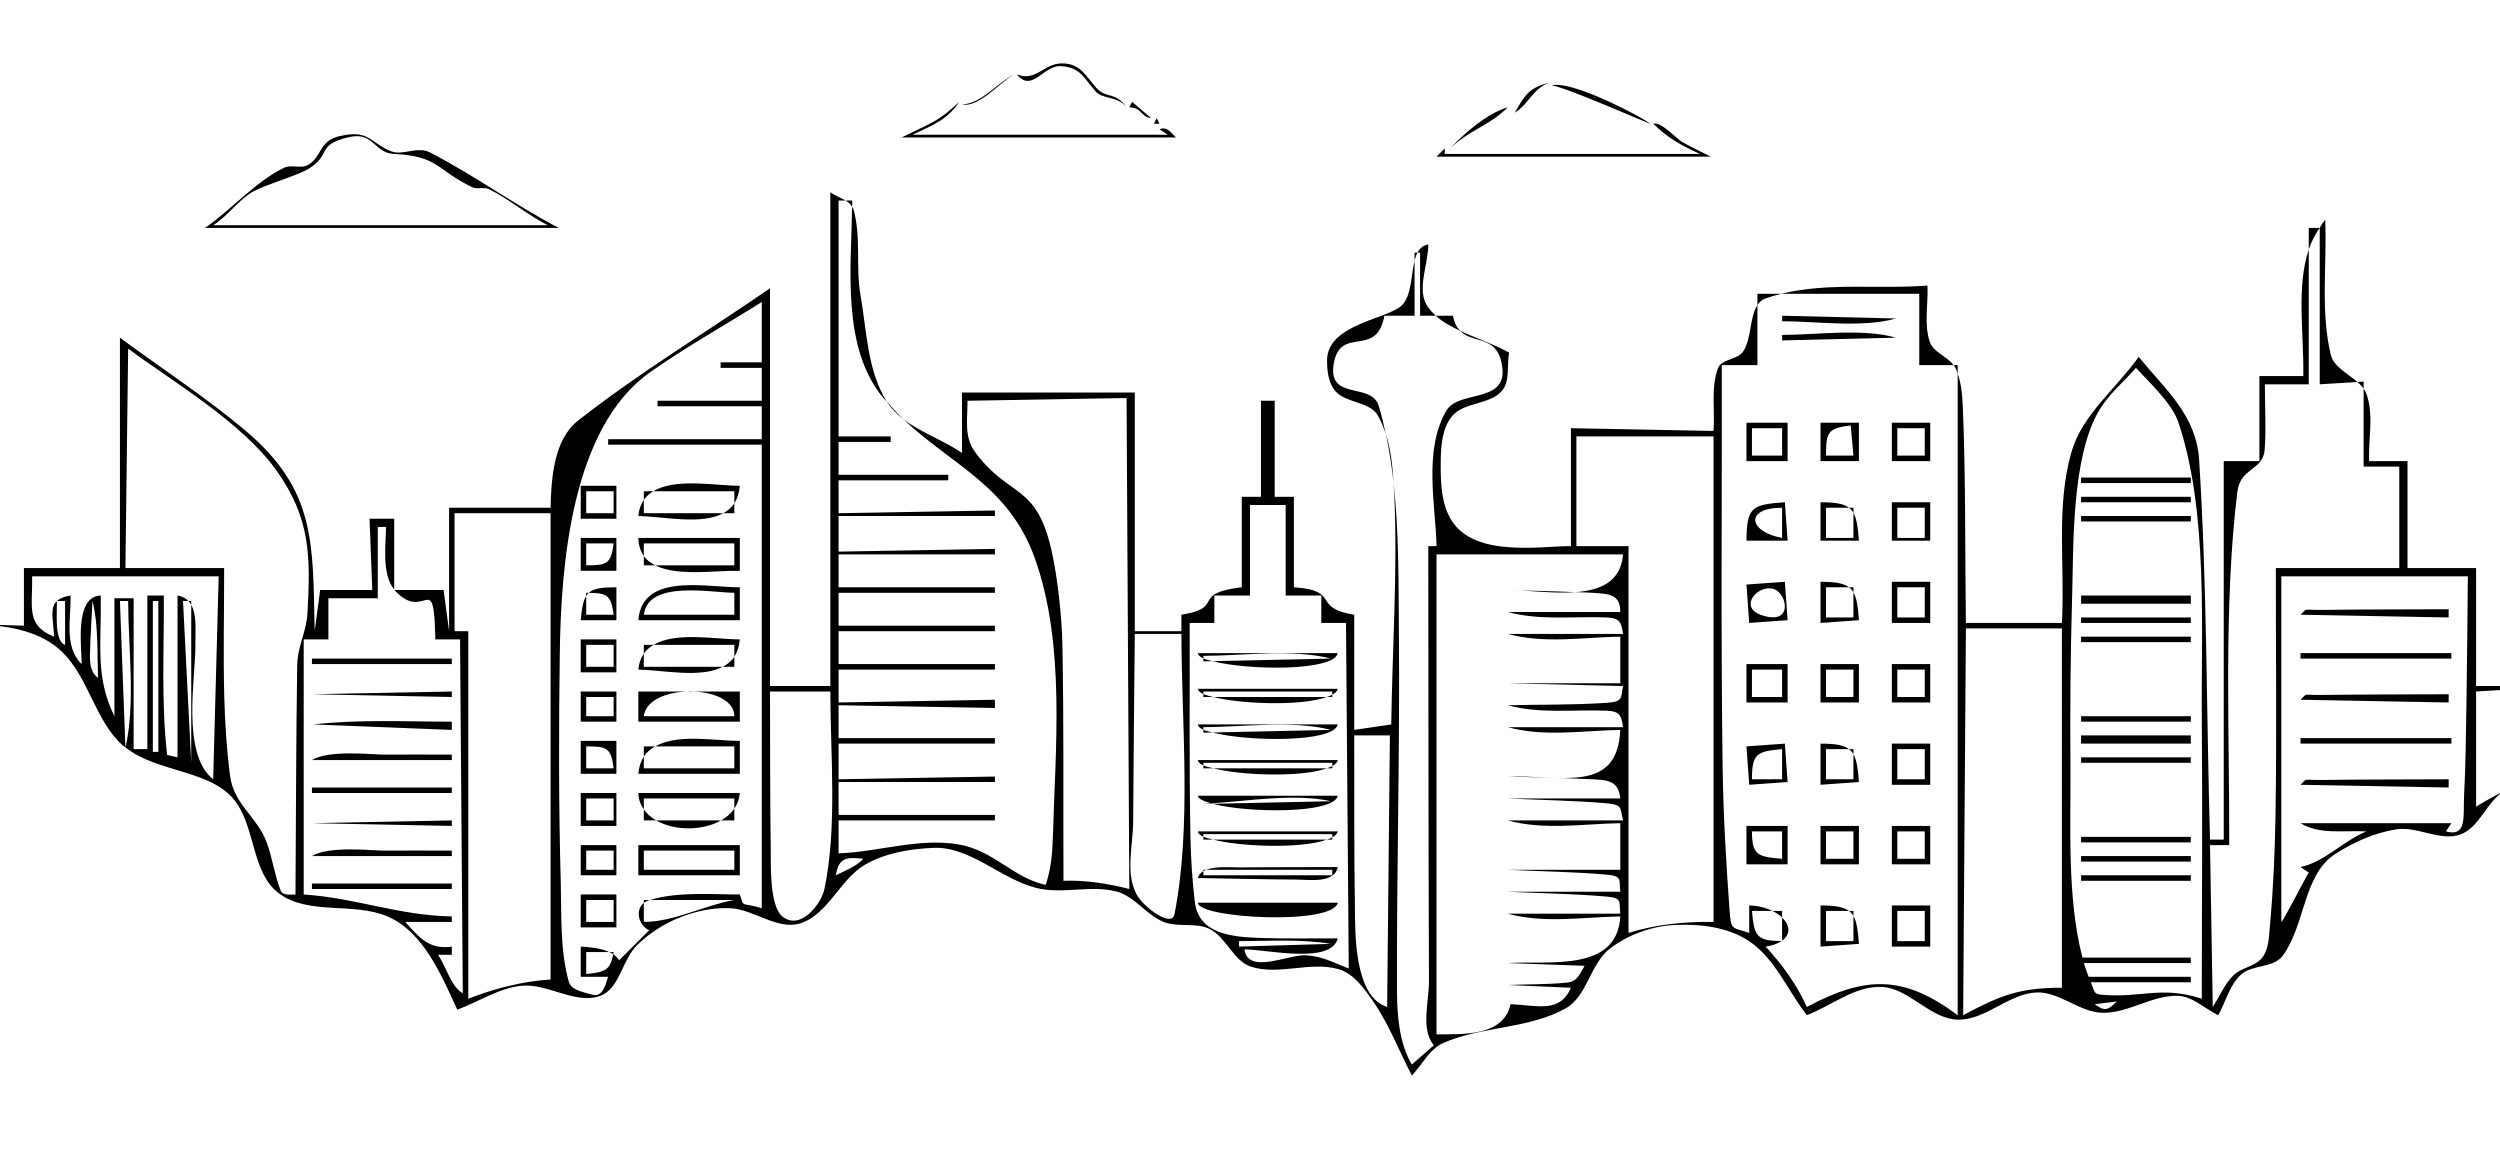 <?xml version="1.0" encoding="UTF-8" standalone="no"?>
<!DOCTYPE svg PUBLIC "-//W3C//DTD SVG 1.1//EN" "http://www.w3.org/Graphics/SVG/1.1/DTD/svg11.dtd">
<!-- Created with Vectornator (http://vectornator.io/) -->
<svg height="100%" stroke-miterlimit="10" style="fill-rule:nonzero;clip-rule:evenodd;stroke-linecap:round;stroke-linejoin:round;" version="1.1" viewBox="0 0 960 450" width="100%" xml:space="preserve" xmlns="http://www.w3.org/2000/svg" xmlns:xlink="http://www.w3.org/1999/xlink">
<defs/>
<clipPath id="ArtboardFrame">
<rect height="450" width="960" x="0" y="0"/>
</clipPath>
<g clip-path="url(#ArtboardFrame)" id="Layer-1">
<path d="M407.851 24.341C414.885 24.341 416.896 29.153 420.951 33.689C424.846 38.047 428.124 34.952 432.603 41.194C429.018 36.714 423.543 38.248 420.753 35.138C416.176 30.035 414.979 25.815 407.324 25.395C400.683 25.03 396.25 35.778 390.472 28.555C397.864 31.512 400.645 24.341 407.851 24.341ZM389.418 28.555C383.648 31.852 375.925 41.376 369.406 40.141C377.102 39.707 382.55 32.053 389.418 28.555ZM594.807 31.714C588.087 34.594 587.211 39.873 581.641 43.3C585.831 36.003 587.177 33.894 594.807 31.714ZM599.415 32.702C609.216 33.911 628.643 43.983 633.778 47.514C633.278 47.68 602.553 33.904 595.86 32.768C596.797 32.533 598.015 32.529 599.415 32.702ZM434.709 39.087C438.396 42.247 438.396 42.247 442.082 45.407C437.409 44.557 438.842 41.417 433.656 41.194C434.183 40.141 434.183 40.141 434.709 39.087ZM368.353 39.087C363.694 46.075 358.298 47.995 350.447 51.727C399.424 51.727 399.424 51.727 448.402 51.727C446.822 50.673 446.822 50.673 445.242 49.62C448.176 48.505 449.569 50.786 451.562 52.78C398.898 52.78 398.898 52.78 346.234 52.78C358.259 46.822 360.282 46.737 368.353 39.087ZM579.008 41.194C571.875 48.327 564.289 49.827 556.889 56.993C562.422 50.966 571.217 43.49 579.008 41.194ZM444.189 45.407C444.365 45.758 445.066 47.163 445.242 47.514C444.891 47.514 443.486 47.514 443.135 47.514C443.311 47.163 444.013 45.758 444.189 45.407ZM636.083 47.481C639.221 48.105 643.88 53.351 646.187 54.656C649.693 56.64 653.363 58.321 656.95 60.153C604.286 60.153 604.286 60.153 551.623 60.153C553.203 58.573 553.203 58.573 554.783 56.993C554.783 58.046 554.783 58.046 554.783 59.1C603.76 59.1 603.76 59.1 652.737 59.1C645.098 55.531 640.795 53.237 634.831 47.514C635.206 47.389 635.634 47.392 636.083 47.481ZM137.126 51.595C142.562 52.086 144.151 55.789 150.457 58.178C154.624 59.757 160.331 56.045 165.202 58.573C182.453 67.526 196.842 78.179 214.575 87.538C146.638 87.538 146.638 87.538 78.702 87.538C88.564 80.79 98.662 69.229 109.247 64.366C111.934 63.132 115.441 64.801 118.068 63.444C123.53 60.624 122.376 54.198 130.082 52.352C133.062 51.638 135.314 51.431 137.126 51.595ZM136.83 52.286C135.848 52.298 134.746 52.46 133.473 52.78C121.311 55.836 127.373 59.301 118.595 64.761C114.309 67.427 102.412 70.721 97.398 73.451C91.736 76.532 87.628 82.837 81.862 86.485C146.112 86.485 146.112 86.485 210.362 86.485C202.498 82.521 195.724 76.599 187.848 72.66C185.871 71.672 183.25 72.841 181.265 71.871C167.189 64.992 168.501 59.976 151.247 59.1C144.37 58.75 143.708 52.2 136.83 52.286ZM318.849 73.845C320.552 75.068 322.838 75.902 324.707 77.005C324.032 77.005 323.358 77.005 322.009 77.005C322.009 122.296 322.009 122.296 322.009 167.587C332.015 167.587 332.015 167.587 342.021 167.587C342.021 168.64 342.021 168.64 342.021 169.693C332.015 169.693 332.015 169.693 322.009 169.693C322.009 176.013 322.009 176.013 322.009 182.333C343.074 182.333 343.074 182.333 364.14 182.333C364.14 183.386 364.14 183.386 364.14 184.439C343.074 184.439 343.074 184.439 322.009 184.439C322.009 190.759 322.009 190.759 322.009 197.079C352.027 196.552 352.027 196.552 382.045 196.025C382.045 197.079 382.045 197.079 382.045 198.132C352.027 198.132 352.027 198.132 322.009 198.132C322.009 204.978 322.009 204.978 322.009 211.824C352.027 211.298 352.027 211.298 382.045 210.771C382.045 211.824 382.045 211.824 382.045 212.878C352.027 212.878 352.027 212.878 322.009 212.878C322.009 219.197 322.009 219.197 322.009 225.517C352.027 225.517 352.027 225.517 382.045 225.517C382.045 226.57 382.045 226.57 382.045 227.624C352.027 227.624 352.027 227.624 322.009 227.624C322.009 233.943 322.009 233.943 322.009 240.263C352.027 240.263 352.027 240.263 382.045 240.263C382.045 241.316 382.045 241.316 382.045 242.369C352.027 242.369 352.027 242.369 322.009 242.369C322.009 248.689 322.009 248.689 322.009 255.009C352.027 255.009 352.027 255.009 382.045 255.009C382.045 256.062 382.045 256.062 382.045 257.115C352.027 257.115 352.027 257.115 322.009 257.115C322.009 263.435 322.009 263.435 322.009 269.755C352.027 269.228 352.027 269.228 382.045 268.701C382.045 270.281 382.045 270.281 382.045 271.861C352.027 271.335 352.027 271.335 322.009 270.808C322.009 277.128 322.009 277.128 322.009 283.447C352.027 283.447 352.027 283.447 382.045 283.447C382.045 284.5 382.045 284.5 382.045 285.554C352.027 285.554 352.027 285.554 322.009 285.554C322.009 292.4 322.009 292.4 322.009 299.246C352.027 298.72 352.027 298.72 382.045 298.193C382.045 299.246 382.045 299.246 382.045 300.3C352.027 300.3 352.027 300.3 322.009 300.3C322.009 306.619 322.009 306.619 322.009 312.939C352.027 312.939 352.027 312.939 382.045 312.939C382.045 313.992 382.045 313.992 382.045 315.045C352.027 315.045 352.027 315.045 322.009 315.045C322.009 321.365 322.009 321.365 322.009 327.685C337.494 327.147 352.655 321.644 368.09 324.262C381.736 326.576 388.804 337.014 401.531 339.797C403.529 334.006 404.133 327.752 404.296 321.628C405.2 287.81 409.305 247.596 397.318 214.227C387.363 186.517 365.571 178.705 346.86 160.939C353.533 166.082 362.356 169.13 369.406 173.907C369.406 162.321 369.406 162.321 369.406 150.735C402.584 150.735 402.584 150.735 435.762 150.735C435.762 196.552 435.762 196.552 435.762 242.369C444.715 242.369 444.715 242.369 453.668 242.369C453.668 239.21 453.668 239.21 453.668 236.05C470.806 233.372 456.83 227.871 476.84 225.517C476.84 208.138 476.84 208.138 476.84 190.759C480.527 190.759 480.527 190.759 484.213 190.759C484.213 172.327 484.213 172.327 484.213 153.894C486.846 153.894 486.846 153.894 489.479 153.894C489.479 172.327 489.479 172.327 489.479 190.759C493.166 190.759 493.166 190.759 496.852 190.759C496.852 208.138 496.852 208.138 496.852 225.517C515.083 226.689 503.447 233.46 520.024 236.05C520.024 258.169 520.024 258.169 520.024 280.287C527.134 279.234 527.134 279.234 534.244 278.181C534.639 248.92 536.695 219.633 535.429 190.397C535.358 188.757 535.233 187.093 535.133 185.427C537.209 204.164 537 223.323 537.173 242.139C537.597 288.29 536.271 334.459 536.449 380.612C536.486 390.198 537.315 400.505 542.143 408.787C546.356 405.1 546.356 405.1 550.569 401.414C545.427 394.932 548.763 384.935 548.726 376.662C548.477 321.014 548.55 265.366 548.463 209.718C550.043 209.718 550.043 209.718 551.623 209.718C551.371 194.637 546.422 172.886 555.441 157.646C560.134 149.715 578.529 154.949 576.901 141.255C575.351 128.214 565.746 132.338 560.707 127.036C566.868 129.932 573.658 132.137 579.502 135.397C578.547 140.333 579.995 146.463 576.638 150.208C571.919 155.471 562.257 154.334 557.679 159.72C553.674 164.432 553.265 171.541 553.235 177.725C553.199 185.296 553.4 193.686 557.515 200.04C566.691 214.211 591.965 209.615 603.233 209.718C603.233 187.073 603.233 187.073 603.233 164.427C630.618 164.954 630.618 164.954 658.003 165.48C658.574 157.449 656.91 148.933 659.715 141.387C661.052 137.791 667.168 138.206 669.326 135.034C672.659 130.138 671.79 121.665 674.856 117.161C674.856 125.607 674.856 128.681 674.856 140.202C668.01 140.202 668.01 140.202 661.163 140.202C661.273 191.713 660.763 243.23 661.492 294.737C661.75 312.925 662.82 331.101 664.125 349.244C664.728 357.615 665.084 355.939 671.696 358.23C671.696 352.963 671.696 352.963 671.696 347.697C675.134 347.762 678.158 348.592 680.616 349.803C678.397 349.803 676.682 349.803 672.749 349.803C673.624 359.418 674.493 361.315 684.072 361.357C682.642 362.295 680.811 363.105 678.016 363.496C684.347 370.374 690.027 378.122 693.815 386.668C716.554 374.568 731.063 374.431 751.745 389.828C751.745 266.644 751.745 263.47 751.745 143.461C753.168 147.487 753.54 151.926 753.72 156.199C754.887 183.842 754.512 211.543 754.905 239.21C773.337 239.21 773.337 239.21 791.769 239.21C792.999 217.31 789.373 194.586 795.456 173.512C799.586 159.204 812.659 149.199 821.261 137.042C831.366 149.493 843.369 159.316 844.466 176.572C847.551 225.106 847.256 273.807 848.646 322.418C851.279 322.418 851.279 322.418 853.913 322.418C853.913 249.742 853.913 249.742 853.913 177.066C860.759 177.066 860.759 177.066 867.605 177.066C867.605 160.741 867.605 160.741 867.605 144.415C876.031 144.415 876.031 144.415 884.458 144.415C884.777 128.712 881.702 110.326 886.564 95.8C886.564 115.542 886.564 121.687 886.564 147.575C878.138 147.575 878.138 147.575 869.712 147.575C869.688 155.904 870.237 164.249 869.646 172.557C869.056 180.854 860.322 179.351 859.146 188.85C853.728 232.617 856.202 283.367 856.019 324.525C852.333 324.525 852.333 324.525 848.646 324.525C849.173 355.597 849.173 355.597 849.7 386.668C852.333 382.631 854.185 377.959 857.599 374.555C860.71 371.454 866.18 371.144 868.79 367.61C871.25 364.282 871.278 359.653 871.654 355.531C872.941 341.411 873.558 327.214 873.793 313.038C874.317 281.406 873.877 249.78 873.925 218.144C897.624 218.144 897.624 218.144 921.322 218.144C921.322 198.659 921.322 198.659 921.322 179.173C914.476 179.173 914.476 179.173 907.63 179.173C907.63 164.196 907.63 161.926 907.63 149.22C908.066 149.852 908.453 150.53 908.716 151.261C911.634 159.365 909.392 168.46 909.736 177.066C917.109 177.066 917.109 177.066 924.482 177.066C924.482 197.605 924.482 197.605 924.482 218.144C937.648 218.144 937.648 218.144 950.814 218.144C950.814 240.79 950.814 240.79 950.814 263.435C968.193 263.435 968.193 263.435 985.572 263.435C968.193 264.488 968.193 264.488 950.814 265.541C950.814 287.66 950.814 287.66 950.814 309.779C954.231 307.634 957.817 305.669 961.478 303.822C954.788 307.931 952.161 317.809 944.758 320.443C937.011 323.2 928.294 317.2 920.17 318.469C911.834 319.77 903.787 323.367 896.702 327.948C884.369 335.921 885.274 355.313 876.493 367.084C872.996 371.771 864.797 370.332 860.496 374.292C856.13 378.311 854.703 384.649 851.806 389.828C846.584 387.349 841.919 382.509 836.139 382.39C826.287 382.185 817.157 389.139 807.305 388.906C798.447 388.697 790.746 380.687 781.895 381.106C771.231 381.609 762.283 391.923 751.613 391.54C740.984 391.158 732.918 379.28 722.286 378.967C712.133 378.665 703.305 386.207 693.815 389.828C686.486 380.393 681.705 368.242 671.828 361.521C663.675 355.974 652.776 354.694 642.929 355.202C634.151 355.653 625.147 358.933 618.177 364.286C610.658 370.06 609.541 382.492 601.291 387.162C587.101 395.195 569.167 393.967 554.223 400.492C548.911 402.812 546.17 408.831 542.143 413C537.228 403.565 533.438 393.451 527.397 384.693C523.919 379.651 519.856 373.839 513.968 372.153C503.248 369.082 491.174 374.579 480.527 371.264C473.674 369.131 470.985 360.051 464.596 356.781C459.258 354.05 452.383 356.258 446.822 354.017C440.191 351.344 435.725 344.207 428.817 342.365C418.874 339.711 407.955 343.495 397.976 340.982C384.233 337.521 372.505 324.937 358.347 325.578C349.457 325.982 340.146 327.5 332.41 331.898C322.632 337.456 318.095 351.076 307.395 354.543C298.641 357.38 289.595 349.194 280.404 348.75C273.853 348.434 267.147 349.885 261.05 352.305C254.975 354.717 249.255 358.388 244.593 362.969C238.858 368.606 237.96 379.787 230.374 382.455C220.844 385.807 210.378 377.571 200.323 378.538C191.573 379.379 183.843 384.661 175.604 387.721C169.381 374.223 162.571 357.911 148.943 351.975C135.874 346.286 118.522 351.594 107.108 343.056C96.984 335.483 98.077 319.222 91.078 308.693C82.212 295.354 60.627 297.046 48.19 287.002C52.113 270.015 49.211 247.738 49.211 230.783C47.631 230.783 47.631 230.783 46.051 230.783C47.101 258.876 47.113 259.04 48.157 286.969C47.869 286.736 47.514 286.59 47.236 286.344C36.556 276.865 34.136 260.389 23.932 250.401C16.268 242.899 5.181 240.618-6.185 239.802C-2.291 239.921 1.5 240.03 9.186 240.263C9.186 229.204 9.186 229.204 9.186 218.144C27.618 218.144 27.618 218.144 46.051 218.144C46.051 173.907 46.051 173.907 46.051 129.669C62.1 141.548 78.927 152.461 94.205 165.316C121.414 188.209 120.09 208.636 120.833 242.369C121.886 234.47 121.886 234.47 122.94 226.57C132.946 226.57 132.946 226.57 142.952 226.57C142.425 212.878 142.425 212.878 141.899 199.185C146.638 199.185 146.638 199.185 151.378 199.185C151.378 212.779 151.378 212.974 151.378 226.372C146.435 220.472 148.218 208.546 148.218 202.345C146.638 202.345 146.638 202.345 145.059 202.345C145.059 216.038 145.059 216.038 145.059 229.73C135.579 229.73 135.579 229.73 126.1 229.73C126.1 237.63 126.1 237.63 126.1 245.529C121.36 245.529 121.36 245.529 116.62 245.529C116.62 294.507 116.62 294.507 116.62 343.484C136.584 344.783 153.246 351.587 173.497 351.91C173.497 352.963 173.497 352.963 173.497 354.017C164.544 354.017 164.544 354.017 155.591 354.017C161.204 360.191 164.839 364.733 173.497 363.496C173.497 365.076 173.497 365.076 173.497 366.656C170.864 366.656 170.864 366.656 168.231 366.656C171.233 371.015 173.281 379.057 177.71 381.402C177.183 313.466 177.183 313.466 176.657 245.529C171.917 245.529 171.917 245.529 167.177 245.529C166.584 217.414 163.413 239.506 151.642 226.768C151.589 226.71 151.561 226.629 151.51 226.57C160.793 226.57 160.923 226.57 170.337 226.57C171.39 234.47 171.39 234.47 172.444 242.369C172.444 218.671 172.444 218.671 172.444 194.972C191.929 194.972 191.929 194.972 211.415 194.972C211.681 183.288 212.755 168.748 221.948 161.531C245.426 143.098 271.101 127.65 295.677 110.71C295.677 187.073 295.677 187.073 295.677 263.435C307.263 263.435 307.263 263.435 318.849 263.435C318.849 168.64 318.849 168.64 318.849 73.845ZM151.51 226.57C151.445 226.57 151.445 226.57 151.378 226.57C151.378 226.471 151.378 226.47 151.378 226.372C151.429 226.432 151.458 226.511 151.51 226.57ZM-6.185 239.802C-11.097 239.653-15.879 239.503-25.572 239.21C-19.379 239.218-12.749 239.331-6.185 239.802ZM48.157 286.969C48.169 286.979 48.178 286.992 48.19 287.002C48.18 287.045 48.167 287.09 48.157 287.134C48.154 287.051 48.16 287.05 48.157 286.969ZM961.478 303.822C961.525 303.792 961.563 303.751 961.61 303.723C962.319 303.299 963.111 303.062 963.848 302.702C963.059 303.075 962.258 303.428 961.478 303.822ZM963.848 302.702C970.792 299.422 978.053 296.854 985.572 296.086C978.371 298.382 970.597 299.405 963.848 302.702ZM907.63 149.22C906.986 148.288 906.153 147.474 905.26 146.686C906.159 146.63 906.444 146.595 907.63 146.521C907.63 147.871 907.63 148.076 907.63 149.22ZM905.26 146.686C899.77 147.029 898.018 147.122 890.777 147.575C890.777 117.556 890.777 117.556 890.777 87.538C890.744 87.538 890.743 87.538 890.711 87.538C891.429 86.484 892.015 85.356 892.884 84.378C893.586 101.626 891.016 119.323 894.99 136.12C896.115 140.873 901.456 143.331 905.26 146.686ZM890.711 87.538C888.958 90.113 887.553 92.846 886.564 95.8C886.564 92.65 886.564 91.669 886.564 87.538C888.638 87.538 888.702 87.538 890.711 87.538ZM751.745 143.461C751.445 142.611 751.167 141.764 750.757 140.959C750.607 140.664 750.322 140.469 750.132 140.202C750.781 140.202 750.938 140.202 751.745 140.202C751.745 141.831 751.745 141.873 751.745 143.461ZM750.132 140.202C744.845 140.202 743.565 140.202 736.999 140.202C736.999 126.509 736.999 126.509 736.999 112.817C710.519 112.817 703.849 112.817 684.039 112.817C702.008 108.341 721.545 111.131 740.159 109.657C740.46 116.878 738.73 124.469 741.048 131.314C742.403 135.318 747.707 136.783 750.132 140.202ZM684.039 112.817C681.991 113.326 679.954 113.876 677.95 114.595C676.558 115.093 675.621 116.038 674.856 117.161C674.856 115.569 674.856 114.99 674.856 112.817C679.447 112.817 680.604 112.817 684.039 112.817ZM684.072 361.357C684.162 361.298 684.251 361.253 684.335 361.192C684.335 361.287 684.335 361.291 684.335 361.39C684.224 361.39 684.182 361.357 684.072 361.357ZM684.335 361.192C684.335 356.913 684.335 355.252 684.335 352.338C687.359 355.244 687.692 358.795 684.335 361.192ZM684.335 352.338C683.347 351.389 682.086 350.527 680.616 349.803C681.665 349.803 682.475 349.803 684.335 349.803C684.335 351.071 684.335 351.503 684.335 352.338ZM560.707 127.036C557.295 125.431 553.998 123.695 551.327 121.243C552.985 121.243 554.634 121.243 557.942 121.243C558.431 124.067 559.479 125.743 560.707 127.036ZM551.327 121.243C549.817 121.243 548.314 121.243 545.303 121.243C545.303 109.13 545.303 109.13 545.303 97.017C544.809 97.017 544.564 97.017 544.315 97.017C545.192 95.367 546.468 94.196 548.463 93.858C548.463 101.933 543.629 111.614 548.463 118.083C549.331 119.244 550.282 120.284 551.327 121.243ZM544.315 97.017C543.837 97.919 543.483 98.969 543.197 100.112C543.197 98.909 543.197 98.565 543.197 97.017C543.756 97.017 544.035 97.017 544.315 97.017ZM543.197 100.112C543.197 108.323 543.197 110.677 543.197 121.243C537.403 121.243 537.403 121.243 531.61 121.243C528.593 137.924 514.555 124.616 512.125 139.873C509.878 153.978 526.69 146.656 529.439 155.869C530.508 159.456 531.382 163.082 532.17 166.732C531.376 164.258 530.381 161.852 529.109 159.588C526.063 154.169 517.129 154.909 512.915 150.34C510.118 147.307 509.593 142.548 509.591 138.424C509.583 124.161 533.724 122.554 538.655 116.898C542.081 112.966 541.845 105.5 543.197 100.112ZM535.133 185.427C534.439 179.166 533.524 172.928 532.202 166.797C534.096 172.727 534.751 179.118 535.133 185.427ZM324.707 77.005C325.35 77.005 325.991 77.005 327.275 77.005C327.275 77.765 327.219 78.694 327.21 79.474C326.667 78.44 325.799 77.65 324.707 77.005ZM327.21 79.474C327.339 79.721 327.588 79.884 327.67 80.165C330.794 90.815 328.518 102.412 330.435 113.343C332.86 127.164 333.04 142.381 340.54 154.223C340.057 153.667 339.534 153.22 339.059 152.643C323.024 133.214 326.931 102.311 327.21 79.474ZM340.54 154.223C342.588 156.58 344.673 158.858 346.826 160.905C344.452 159.07 342.313 157.005 340.672 154.454C340.623 154.379 340.587 154.299 340.54 154.223ZM292.517 115.976C278.26 124.927 263.539 133.164 249.76 142.835C219.204 164.283 215.439 217.831 214.97 250.368C214.543 279.933 214.526 309.515 215.332 339.073C215.677 351.75 215.004 364.781 218.425 376.991C219.344 380.268 224.082 380.965 227.346 381.928C231.816 383.248 232.649 377.196 233.534 375.082C228.267 375.082 228.267 375.082 223.001 375.082C223.001 369.289 223.001 369.289 223.001 363.496C226.517 363.687 230.737 364.057 233.961 365.603C230.72 365.603 229.534 365.603 225.107 365.603C225.107 369.816 225.107 369.816 225.107 374.029C232.013 373.262 234.323 372.83 235.442 366.425C236.348 367.064 237.186 367.783 237.747 368.762C243.54 362.969 243.54 362.969 249.333 357.176C245.458 355.686 243.603 349.62 247.226 346.743C247.226 349.521 247.226 350.38 247.226 354.017C258.774 354.017 270.405 347.634 281.984 345.59C265.872 345.59 263.694 345.59 249.76 345.59C259.959 342.246 275.193 343.536 284.091 343.484C285.988 348.938 284.121 346.201 292.517 348.75C292.517 259.748 292.517 259.748 292.517 170.747C263.025 170.747 263.025 170.747 233.534 170.747C233.534 169.693 233.534 169.693 233.534 168.64C263.025 168.64 263.025 168.64 292.517 168.64C292.517 162.321 292.517 162.321 292.517 156.001C272.505 156.001 272.505 156.001 252.493 156.001C252.493 154.948 252.493 154.948 252.493 153.894C272.505 153.894 272.505 153.894 292.517 153.894C292.517 147.575 292.517 147.575 292.517 141.255C284.617 141.255 284.617 141.255 276.718 141.255C276.718 140.202 276.718 140.202 276.718 139.148C284.617 139.148 284.617 139.148 292.517 139.148C292.517 127.562 292.517 127.562 292.517 115.976ZM249.76 345.59C249.53 345.666 249.23 345.675 249.004 345.755C248.291 346.01 247.723 346.348 247.226 346.743C247.226 346.302 247.226 346.167 247.226 345.59C248.493 345.59 248.665 345.59 249.76 345.59ZM235.442 366.425C234.986 366.104 234.483 365.852 233.961 365.603C234.576 365.603 234.801 365.603 235.64 365.603C235.59 365.954 235.499 366.106 235.442 366.425ZM684.335 121.243C706.191 121.769 706.191 121.769 728.046 122.296C715.407 125.983 696.992 123.349 684.335 123.349C684.335 122.296 684.335 122.296 684.335 121.243ZM706.191 127.76C713.957 127.562 721.727 127.826 728.046 129.669C706.191 130.196 706.191 130.196 684.335 130.722C684.335 129.669 684.335 129.669 684.335 128.616C690.663 128.616 698.425 127.957 706.191 127.76ZM49.211 133.882C48.684 176.013 48.684 176.013 48.157 218.144C67.116 218.144 67.116 218.144 86.075 218.144C86.096 234.877 85.664 251.613 86.14 268.339C86.423 278.228 87.066 288.12 88.346 297.93C89.782 308.932 98.762 313.588 102.401 323.472C104.628 329.52 105.432 336.041 107.799 342.036C108.579 344.012 112.215 343.484 113.46 343.484C113.679 314.255 113.673 285.025 114.119 255.799C114.24 247.843 117.655 242.9 118.068 235.391C119.275 213.426 119.21 199.095 106.219 180.753C93.035 162.139 65.87 146.251 49.211 133.882ZM820.208 141.255C815.584 146.546 810.034 151.137 806.351 157.119C795.362 174.966 796.265 209.88 795.719 228.348C795.057 250.778 794.853 273.219 795.061 295.659C795.238 314.814 793.596 344.82 799.669 367.709C807.117 367.709 834.34 367.709 841.273 367.709C841.273 368.06 841.273 369.465 841.273 369.816C834.427 369.816 808.044 369.816 800.196 369.816C800.733 371.655 801.387 373.358 802.039 375.082C811.09 375.082 834.735 375.082 841.273 375.082C841.273 375.433 841.273 376.838 841.273 377.189C834.877 377.189 812.405 377.189 802.894 377.189C803.389 378.365 803.751 379.669 804.31 380.776C804.684 381.517 805.691 381.846 806.515 381.928C821.915 383.456 829.788 378.359 845.486 383.508C845.486 347.873 845.81 312.235 845.486 276.601C845.175 242.345 848.115 196.118 836.369 161.827C833.856 154.493 823.807 145.304 820.208 141.255ZM432.603 152.841C402.058 153.368 402.058 153.368 371.513 153.894C371.611 160.967 370.038 167.632 374.474 173.643C387.558 191.367 397.851 185.259 403.769 211.298C406.156 221.801 407.752 237.228 407.95 247.174C408.553 277.519 408.239 307.867 408.377 338.217C416.864 337.925 425.432 339.262 433.656 341.377C433.129 247.109 433.129 247.109 432.603 152.841ZM741.212 162.321C741.212 164.778 741.212 174.609 741.212 177.066C738.755 177.066 728.924 177.066 726.466 177.066C726.466 174.609 726.466 164.778 726.466 162.321C728.924 162.321 738.755 162.321 741.212 162.321ZM713.827 162.321C713.827 164.778 713.827 174.609 713.827 177.066C711.37 177.066 701.539 177.066 699.081 177.066C699.081 174.609 699.081 164.778 699.081 162.321C701.539 162.321 711.37 162.321 713.827 162.321ZM686.442 162.321C686.442 164.778 686.442 174.609 686.442 177.066C683.809 177.066 673.276 177.066 670.643 177.066C670.643 174.609 670.643 164.778 670.643 162.321C673.276 162.321 683.809 162.321 686.442 162.321ZM710.667 163.374C701.773 164.362 701.188 166.122 701.188 174.96C706.454 174.96 706.454 174.96 711.721 174.96C711.194 169.167 711.194 169.167 710.667 163.374ZM739.106 164.427C737.35 164.427 730.329 164.427 728.573 164.427C728.573 166.183 728.573 173.204 728.573 174.96C730.329 174.96 737.35 174.96 739.106 174.96C739.106 173.204 739.106 166.183 739.106 164.427ZM684.335 164.427C682.405 164.427 674.68 164.427 672.749 164.427C672.749 166.183 672.749 173.204 672.749 174.96C674.68 174.96 682.405 174.96 684.335 174.96C684.335 173.204 684.335 166.183 684.335 164.427ZM658.003 167.587C631.672 167.587 631.672 167.587 605.34 167.587C605.34 188.652 605.34 188.652 605.34 209.718C615.346 209.718 615.346 209.718 625.352 209.718C625.352 283.974 625.352 283.974 625.352 358.23C635.828 354.961 647.03 353.859 658.003 354.017C658.003 260.802 658.003 260.802 658.003 167.587ZM841.273 183.386C841.273 183.737 841.273 185.142 841.273 185.493C834.251 185.493 806.165 185.493 799.142 185.493C799.142 185.142 799.142 183.737 799.142 183.386C806.165 183.386 834.251 183.386 841.273 183.386ZM266.712 185.624C273.004 185.732 279.434 186.546 284.091 186.546C283.858 189.337 283.092 191.499 281.984 193.26C281.984 191.351 281.984 189.42 281.984 188.652C276.795 188.652 258.942 188.652 250.847 188.652C254.964 186.156 260.74 185.523 266.712 185.624ZM250.847 188.652C249.415 189.52 248.17 190.58 247.226 191.977C247.226 190.628 247.226 189.206 247.226 188.652C247.83 188.652 249.906 188.652 250.847 188.652ZM247.226 191.977C247.226 194.046 247.226 196.229 247.226 197.079C252.306 197.079 269.336 197.079 277.706 197.079C269.43 201.639 254.974 198.378 245.12 198.132C245.349 195.602 246.119 193.615 247.226 191.977ZM277.706 197.079C279.404 196.142 280.912 194.965 281.984 193.26C281.984 194.843 281.984 196.442 281.984 197.079C281.271 197.079 278.88 197.079 277.706 197.079ZM236.693 186.546C236.693 188.652 236.693 197.079 236.693 199.185C234.411 199.185 225.283 199.185 223.001 199.185C223.001 197.079 223.001 188.652 223.001 186.546C225.283 186.546 234.411 186.546 236.693 186.546ZM235.64 188.652C233.884 188.652 226.863 188.652 225.107 188.652C225.107 190.056 225.107 195.675 225.107 197.079C226.863 197.079 233.884 197.079 235.64 197.079C235.64 195.675 235.64 190.056 235.64 188.652ZM841.273 190.759C841.273 191.11 841.273 192.515 841.273 192.866C834.251 192.866 806.165 192.866 799.142 192.866C799.142 192.515 799.142 191.11 799.142 190.759C806.165 190.759 834.251 190.759 841.273 190.759ZM741.212 192.866C741.212 195.323 741.212 205.154 741.212 207.611C738.755 207.611 728.924 207.611 726.466 207.611C726.466 205.154 726.466 195.323 726.466 192.866C728.924 192.866 738.755 192.866 741.212 192.866ZM699.081 192.866C704.639 192.866 707.921 193.388 710.009 194.972C707.338 194.972 702.658 194.972 701.188 194.972C701.188 196.903 701.188 204.627 701.188 206.558C702.944 206.558 709.965 206.558 711.721 206.558C711.721 204.956 711.721 199.908 711.721 196.947C712.979 199.182 713.463 202.51 713.827 207.611C706.454 207.611 706.454 207.611 699.081 207.611C699.081 200.238 699.081 200.238 699.081 192.866ZM711.721 196.947C711.273 196.152 710.7 195.497 710.009 194.972C710.527 194.972 711.435 194.972 711.721 194.972C711.721 195.302 711.721 196.338 711.721 196.947ZM685.389 192.866C685.915 200.238 685.915 200.238 686.442 207.611C678.542 207.611 678.542 207.611 670.643 207.611C670.761 194.621 672.703 193.771 685.389 192.866ZM493.693 193.919C486.846 193.919 486.846 193.919 480 193.919C480 211.298 480 211.298 480 228.677C473.154 228.677 473.154 228.677 466.307 228.677C466.307 233.943 466.307 233.943 466.307 239.21C461.568 239.21 461.568 239.21 456.828 239.21C456.927 266.485 456.615 293.765 457.124 321.036C457.283 329.522 457.811 338.02 458.835 346.446C460.359 358.965 473.769 359.807 483.982 360.172C493.884 360.525 503.798 360.281 513.705 360.336C511.134 370.382 486.727 364.625 477.893 364.549C479.055 374.42 494.955 366.399 501.527 366.82C507.799 367.224 512.007 369.579 517.918 371.922C517.391 305.566 517.391 305.566 516.865 239.21C512.125 239.21 512.125 239.21 507.385 239.21C507.385 233.943 507.385 233.943 507.385 228.677C500.539 228.677 500.539 228.677 493.693 228.677C493.693 211.298 493.693 211.298 493.693 193.919ZM739.106 194.972C737.35 194.972 730.329 194.972 728.573 194.972C728.573 196.903 728.573 204.627 728.573 206.558C730.329 206.558 737.35 206.558 739.106 206.558C739.106 204.627 739.106 196.903 739.106 194.972ZM684.335 194.972C669.951 194.972 671.22 204.173 684.335 206.558C684.335 200.765 684.335 200.765 684.335 194.972ZM211.415 197.079C192.983 197.079 192.983 197.079 174.55 197.079C174.55 219.724 174.55 219.724 174.55 242.369C177.183 242.369 177.183 242.369 179.817 242.369C179.817 312.939 179.817 312.939 179.817 383.508C189.896 379.588 200.62 376.798 211.415 376.135C211.415 286.607 211.415 286.607 211.415 197.079ZM841.273 198.132C841.273 198.483 841.273 199.888 841.273 200.238C834.251 200.238 806.165 200.238 799.142 200.238C799.142 199.888 799.142 198.483 799.142 198.132C806.165 198.132 834.251 198.132 841.273 198.132ZM284.091 206.558C284.091 212.878 284.091 212.878 284.091 219.197C275.046 218.953 260.148 221.471 251.637 217.091C260.057 217.091 276.926 217.091 281.984 217.091C281.984 215.687 281.984 210.069 281.984 208.665C276.191 208.665 253.019 208.665 247.226 208.665C247.226 209.471 247.226 211.514 247.226 213.503C245.992 211.705 245.202 209.474 245.12 206.558C264.605 206.558 264.605 206.558 284.091 206.558ZM247.226 213.503C248.314 215.088 249.887 216.19 251.637 217.091C250.413 217.091 247.961 217.091 247.226 217.091C247.226 216.493 247.226 214.978 247.226 213.503ZM236.693 206.558C236.693 208.665 236.693 217.091 236.693 219.197C234.411 219.197 225.283 219.197 223.001 219.197C223.001 217.091 223.001 208.665 223.001 206.558C225.283 206.558 234.411 206.558 236.693 206.558ZM235.64 208.665C230.374 208.665 230.374 208.665 225.107 208.665C225.107 212.878 225.107 212.878 225.107 217.091C233.008 217.091 234.647 216.609 235.64 208.665ZM623.245 212.878C587.434 212.878 587.434 212.878 551.623 212.878C551.623 305.039 551.623 305.039 551.623 397.201C560.972 397.06 577.302 398.31 580.061 385.615C590.154 385.981 598.956 389.276 603.233 379.295C591.121 378.769 591.121 378.769 579.008 378.242C586.557 377.934 594.136 378.076 601.653 377.32C605.905 376.894 606.49 374.049 608.5 370.869C593.754 370.342 593.754 370.342 579.008 369.816C594.434 368.796 621.066 373.53 622.192 351.91C607.795 352.166 592.886 354.695 579.008 350.857C600.6 350.857 600.6 350.857 622.192 350.857C621.702 346.096 622.992 344.811 616.794 344.274C604.231 343.184 591.603 343.045 579.008 342.431C600.6 342.431 600.6 342.431 622.192 342.431C621.702 337.67 622.992 336.386 616.794 335.848C604.231 334.757 591.603 334.618 579.008 334.004C600.6 334.004 600.6 334.004 622.192 334.004C622.192 325.052 622.192 325.052 622.192 316.099C607.795 316.355 592.886 318.884 579.008 315.045C601.127 315.045 601.127 315.045 623.245 315.045C622.058 310.21 623.151 308.998 616.926 308.462C604.318 307.379 591.647 307.233 579.008 306.619C600.6 306.619 600.6 306.619 622.192 306.619C621.447 299.387 617.038 299.521 610.047 299.181C599.708 298.676 589.354 298.522 579.008 298.193C599.823 297.617 621.085 304.85 622.192 280.287C607.795 280.543 592.886 283.072 579.008 279.234C601.127 279.234 601.127 279.234 623.245 279.234C622.638 274.982 622.136 273.119 617.057 272.914C604.365 272.404 591.251 274.194 579.008 270.808C591.647 270.5 604.313 270.754 616.926 269.886C623.384 269.442 622.349 268.101 623.245 263.435C601.127 262.908 601.127 262.908 579.008 262.382C600.6 262.382 600.6 262.382 622.192 262.382C622.192 253.429 622.192 253.429 622.192 244.476C607.795 244.732 592.886 247.261 579.008 243.423C601.127 243.423 601.127 243.423 623.245 243.423C622.638 239.171 622.136 237.307 617.057 237.103C604.365 236.592 591.251 238.383 579.008 234.997C600.6 234.997 600.6 234.997 622.192 234.997C622.192 227.762 617.468 228.024 610.047 227.558C608.349 227.451 606.645 227.47 604.945 227.393C614.454 226.689 622.43 223.471 623.245 212.878ZM604.945 227.393C596.145 228.045 586.034 226.551 579.008 226.57C587.653 226.845 596.305 227.005 604.945 227.393ZM947.654 221.304C911.843 221.304 911.843 221.304 876.031 221.304C876.031 287.66 876.031 287.66 876.031 354.017C876.743 353.868 885.261 337.013 886.564 335.058C884.984 334.004 884.984 334.004 883.404 332.951C892.822 330.901 899.488 323.09 908.683 319.259C900.203 318.805 890.605 320.599 883.404 316.099C912.369 316.099 912.369 316.099 941.334 316.099C940.281 317.679 940.281 317.679 939.228 319.259C947.507 321.526 945.795 313.291 946.206 305.566C946.849 293.467 946.919 281.343 947.127 269.228C947.402 253.255 947.479 237.279 947.654 221.304ZM83.969 221.304C48.157 221.304 48.157 221.304 12.346 221.304C12.561 233.106 9.818 240.149 20.772 244.476C20.448 237.923 19.049 233.403 21.825 230.816C22.024 234.128 20.624 246.151 24.985 247.636C24.985 239.21 24.985 239.21 24.985 230.783C23.422 230.783 23.389 230.783 21.858 230.783C22.92 229.813 24.527 229.087 27.092 228.677C27.329 237.636 24.474 248.178 31.305 255.009C31.579 249.577 28.178 229.044 38.678 228.677C39.043 246.791 36.361 259.854 43.944 275.021C43.944 252.376 43.944 252.376 43.944 229.73C47.631 229.73 47.631 229.73 51.317 229.73C51.317 258.695 51.317 258.695 51.317 287.66C53.95 287.66 53.95 287.66 56.583 287.66C56.583 258.169 56.583 258.169 56.583 228.677C59.743 228.677 59.743 228.677 62.903 228.677C63.054 249.084 61.835 269.626 64.187 289.898C66.18 290.365 66.176 290.355 68.169 290.82C68.169 259.748 68.169 259.748 68.169 228.677C70.038 228.981 71.341 229.754 72.35 230.783C71.78 230.783 71.312 230.783 70.276 230.783C71.856 261.855 71.856 261.855 73.436 292.927C73.436 262.595 73.436 261.184 73.436 232.264C75.726 236.275 74.946 242.728 75.016 247.767C75.18 259.785 69.483 289.486 81.862 299.246C82.915 260.275 82.915 260.275 83.969 221.304ZM73.436 232.264C73.13 231.728 72.778 231.221 72.35 230.783C72.648 230.783 72.892 230.783 73.436 230.783C73.436 231.524 73.436 231.559 73.436 232.264ZM741.212 223.41C741.212 226.044 741.212 236.576 741.212 239.21C738.755 239.21 728.924 239.21 726.466 239.21C726.466 236.576 726.466 226.044 726.466 223.41C728.924 223.41 738.755 223.41 741.212 223.41ZM699.081 223.41C704.652 223.41 707.927 223.95 710.009 225.517C707.338 225.517 702.658 225.517 701.188 225.517C701.188 227.448 701.188 235.172 701.188 237.103C702.944 237.103 709.965 237.103 711.721 237.103C711.721 235.496 711.721 230.412 711.721 227.459C712.987 229.693 713.461 233.027 713.827 238.156C706.454 238.683 706.454 238.683 699.081 239.21C699.081 231.31 699.081 231.31 699.081 223.41ZM711.721 227.459C711.275 226.671 710.7 226.036 710.009 225.517C710.527 225.517 711.435 225.517 711.721 225.517C711.721 225.84 711.721 226.864 711.721 227.459ZM685.389 223.41C685.565 225.868 686.266 235.699 686.442 238.156C683.985 238.332 674.153 239.034 671.696 239.21C671.52 236.752 670.819 226.921 670.643 224.464C673.1 224.288 682.931 223.586 685.389 223.41ZM266.218 224.694C272.486 224.722 279.029 225.517 284.091 225.517C284.091 231.837 284.091 231.837 284.091 238.156C264.605 238.156 264.605 238.156 245.12 238.156C246.072 226.731 255.773 224.648 266.218 224.694ZM739.106 225.517C737.35 225.517 730.329 225.517 728.573 225.517C728.573 227.448 728.573 235.172 728.573 237.103C730.329 237.103 737.35 237.103 739.106 237.103C739.106 235.172 739.106 227.448 739.106 225.517ZM236.693 225.517C236.693 231.837 236.693 231.837 236.693 238.156C229.847 238.156 229.847 238.156 223.001 238.156C223.376 233.656 223.91 230.767 225.107 228.875C225.107 231.555 225.107 232.462 225.107 236.05C230.374 236.05 230.374 236.05 235.64 236.05C234.696 228.497 233 227.717 226.062 227.656C227.982 225.909 231.16 225.517 236.693 225.517ZM226.062 227.656C225.688 227.997 225.393 228.423 225.107 228.875C225.107 228.407 225.107 228.249 225.107 227.624C225.497 227.624 225.703 227.653 226.062 227.656ZM678.378 225.978C673.127 226.768 668.895 233.464 676.008 236.05C689.071 240.8 686.349 227.215 680.649 226.044C679.887 225.887 679.128 225.865 678.378 225.978ZM261.939 226.801C254.561 227.223 248.068 229.315 247.226 236.05C264.605 236.05 264.605 236.05 281.984 236.05C281.984 231.837 281.984 231.837 281.984 227.624C277.578 227.624 269.317 226.378 261.939 226.801ZM841.273 228.677C841.273 229.204 841.273 231.31 841.273 231.837C834.251 231.837 806.165 231.837 799.142 231.837C799.142 231.31 799.142 229.204 799.142 228.677C806.165 228.677 834.251 228.677 841.273 228.677ZM60.797 230.783C60.446 230.783 59.041 230.783 58.69 230.783C58.69 240.439 58.69 279.058 58.69 288.714C59.041 288.714 60.446 288.714 60.797 288.714C60.797 279.058 60.797 240.439 60.797 230.783ZM35.518 230.783C35.2 237.366 34.743 243.944 34.564 250.532C34.462 254.274 34.531 257.987 37.624 260.275C37.283 250.728 37.86 240.152 35.518 230.783ZM940.281 233.943C940.281 235.523 940.281 235.523 940.281 237.103C911.843 236.576 911.843 236.576 883.404 236.05C886.115 233.246 884.52 234.299 891.304 234.207C907.628 233.983 923.955 234.031 940.281 233.943ZM841.273 237.103C841.273 237.454 841.273 238.859 841.273 239.21C834.251 239.21 806.165 239.21 799.142 239.21C799.142 238.859 799.142 237.454 799.142 237.103C806.165 237.103 834.251 237.103 841.273 237.103ZM791.769 241.316C773.337 241.316 773.337 241.316 754.905 241.316C754.378 315.572 754.378 315.572 753.852 389.828C768.349 382.11 775.513 379.295 791.769 379.295C791.769 310.306 791.769 310.306 791.769 241.316ZM453.668 243.423C444.715 243.423 444.715 243.423 435.762 243.423C435.554 267.407 435.245 291.39 435.137 315.374C435.095 324.729 432.049 335.147 436.421 343.419C438.988 348.272 449.935 356.44 451.002 351.055C457.68 317.345 453.668 277.17 453.668 243.423ZM841.273 244.476C841.273 244.827 841.273 246.232 841.273 246.583C834.251 246.583 806.165 246.583 799.142 246.583C799.142 246.232 799.142 244.827 799.142 244.476C806.165 244.476 834.251 244.476 841.273 244.476ZM266.777 244.64C273.074 244.736 279.477 245.529 284.091 245.529C283.86 248.292 283.094 250.43 281.984 252.178C281.984 250.292 281.984 248.393 281.984 247.636C276.812 247.636 259.085 247.636 250.945 247.636C255.072 245.176 260.831 244.55 266.777 244.64ZM250.945 247.636C249.482 248.508 248.186 249.582 247.226 250.994C247.226 249.629 247.226 248.195 247.226 247.636C247.847 247.636 249.97 247.636 250.945 247.636ZM247.226 250.994C247.226 253.053 247.226 255.217 247.226 256.062C252.273 256.062 269.064 256.062 277.508 256.062C269.145 260.495 254.721 257.326 245.12 257.115C245.348 254.598 246.116 252.625 247.226 250.994ZM277.508 256.062C279.286 255.119 280.873 253.928 281.984 252.178C281.984 253.79 281.984 255.414 281.984 256.062C281.239 256.062 278.756 256.062 277.508 256.062ZM236.693 245.529C236.693 247.636 236.693 256.062 236.693 258.169C234.411 258.169 225.283 258.169 223.001 258.169C223.001 256.062 223.001 247.636 223.001 245.529C225.283 245.529 234.411 245.529 236.693 245.529ZM235.64 247.636C233.884 247.636 226.863 247.636 225.107 247.636C225.107 249.04 225.107 254.658 225.107 256.062C226.863 256.062 233.884 256.062 235.64 256.062C235.64 254.658 235.64 249.04 235.64 247.636ZM941.334 250.796C941.334 251.146 941.334 252.551 941.334 252.902C931.679 252.902 893.059 252.902 883.404 252.902C883.404 252.551 883.404 251.146 883.404 250.796C893.059 250.796 931.679 250.796 941.334 250.796ZM513.705 250.796C512.294 257.847 478.929 257.434 465.649 253.89C485.303 253.467 488.36 253.391 511.072 252.902C496.619 249.084 476.553 251.849 462.094 251.849C462.094 252.343 462.094 252.588 462.094 252.837C460.769 252.219 459.988 251.522 459.988 250.796C486.846 250.796 486.846 250.796 513.705 250.796ZM462.094 252.837C462.947 253.234 464.367 253.548 465.649 253.89C464.111 253.923 463.871 253.918 462.094 253.955C462.094 253.396 462.094 253.117 462.094 252.837ZM173.497 252.902C173.497 253.253 173.497 254.658 173.497 255.009C164.544 255.009 128.733 255.009 119.78 255.009C119.78 254.658 119.78 253.253 119.78 252.902C128.733 252.902 164.544 252.902 173.497 252.902ZM741.212 255.009C741.212 257.466 741.212 267.297 741.212 269.755C738.755 269.755 728.924 269.755 726.466 269.755C726.466 267.297 726.466 257.466 726.466 255.009C728.924 255.009 738.755 255.009 741.212 255.009ZM713.827 255.009C713.827 257.466 713.827 267.297 713.827 269.755C711.37 269.755 701.539 269.755 699.081 269.755C699.081 267.297 699.081 257.466 699.081 255.009C701.539 255.009 711.37 255.009 713.827 255.009ZM686.442 255.009C686.442 257.466 686.442 267.297 686.442 269.755C683.809 269.755 673.276 269.755 670.643 269.755C670.643 267.297 670.643 257.466 670.643 255.009C673.276 255.009 683.809 255.009 686.442 255.009ZM739.106 257.115C737.35 257.115 730.329 257.115 728.573 257.115C728.573 258.871 728.573 265.892 728.573 267.648C730.329 267.648 737.35 267.648 739.106 267.648C739.106 265.892 739.106 258.871 739.106 257.115ZM711.721 257.115C709.965 257.115 702.944 257.115 701.188 257.115C701.188 258.871 701.188 265.892 701.188 267.648C702.944 267.648 709.965 267.648 711.721 267.648C711.721 265.892 711.721 258.871 711.721 257.115ZM684.335 257.115C682.405 257.115 674.68 257.115 672.749 257.115C672.749 258.871 672.749 265.892 672.749 267.648C674.68 267.648 682.405 267.648 684.335 267.648C684.335 265.892 684.335 258.871 684.335 257.115ZM513.705 264.488C513.525 265.387 512.719 266.126 511.598 266.793C511.598 266.282 511.598 265.75 511.598 265.541C503.348 265.541 470.345 265.541 462.094 265.541C462.094 265.706 462.094 266.119 462.094 266.529C460.769 265.911 459.988 265.215 459.988 264.488C486.846 264.488 486.846 264.488 513.705 264.488ZM462.094 266.529C463.009 266.955 464.511 267.286 465.912 267.648C465.005 267.648 462.731 267.648 462.094 267.648C462.094 267.462 462.094 266.994 462.094 266.529ZM465.912 267.648C476.278 267.648 500.452 267.648 509.492 267.648C500.015 271.162 476.795 270.458 465.912 267.648ZM509.492 267.648C510.236 267.372 511.044 267.122 511.598 266.793C511.598 267.141 511.598 267.506 511.598 267.648C511.248 267.648 509.929 267.648 509.492 267.648ZM265.231 265.442C265.547 265.446 265.838 265.53 266.153 265.541C265.306 265.541 264.961 265.541 264.111 265.541C264.489 265.532 264.853 265.439 265.231 265.442ZM264.111 265.541C256.001 265.748 248.005 268.794 247.226 275.021C264.605 275.021 264.605 275.021 281.984 275.021C281.984 269.01 274.296 265.835 266.153 265.541C273.598 265.541 281.101 265.541 284.091 265.541C284.091 267.472 284.091 275.197 284.091 277.128C277.595 277.128 251.615 277.128 245.12 277.128C245.12 275.197 245.12 267.472 245.12 265.541C248.285 265.541 256.201 265.541 264.111 265.541ZM318.849 265.541C307.263 265.541 307.263 265.541 295.677 265.541C295.776 285.773 295.651 306.007 295.973 326.236C296.044 330.718 295.307 347.757 300.417 351.91C307.327 357.527 315.357 347.211 316.578 341.377C321.586 317.445 318.849 289.601 318.849 265.541ZM236.693 265.541C236.693 267.472 236.693 275.197 236.693 277.128C234.411 277.128 225.283 277.128 223.001 277.128C223.001 275.197 223.001 267.472 223.001 265.541C225.283 265.541 234.411 265.541 236.693 265.541ZM173.497 265.541C173.497 265.892 173.497 267.297 173.497 267.648C164.544 267.472 128.733 266.771 119.78 266.595C128.733 266.419 164.544 265.717 173.497 265.541ZM940.281 266.595C940.281 268.175 940.281 268.175 940.281 269.755C911.843 269.228 911.843 269.228 883.404 268.701C886.115 265.898 884.52 266.951 891.304 266.858C907.628 266.635 923.955 266.682 940.281 266.595ZM235.64 267.648C233.884 267.648 226.863 267.648 225.107 267.648C225.107 268.877 225.107 273.792 225.107 275.021C226.863 275.021 233.884 275.021 235.64 275.021C235.64 273.792 235.64 268.877 235.64 267.648ZM841.273 275.021C841.273 275.372 841.273 276.777 841.273 277.128C834.251 277.128 806.165 277.128 799.142 277.128C799.142 276.777 799.142 275.372 799.142 275.021C806.165 275.021 834.251 275.021 841.273 275.021ZM146.869 276.897C155.778 276.882 164.705 277.128 173.497 277.128C173.497 278.707 173.497 278.707 173.497 280.287C146.902 279.234 146.902 279.234 120.307 278.181C129.069 277.189 137.959 276.913 146.869 276.897ZM513.705 278.181C512.294 285.232 478.929 284.82 465.649 281.275C485.303 280.852 488.36 280.776 511.072 280.287C496.619 276.469 476.553 279.234 462.094 279.234C462.094 279.728 462.094 279.973 462.094 280.222C460.769 279.604 459.988 278.908 459.988 278.181C486.846 278.181 486.846 278.181 513.705 278.181ZM462.094 280.222C462.947 280.619 464.367 280.933 465.649 281.275C464.111 281.308 463.871 281.303 462.094 281.341C462.094 280.781 462.094 280.502 462.094 280.222ZM841.273 282.394C841.273 282.921 841.273 285.027 841.273 285.554C834.251 285.554 806.165 285.554 799.142 285.554C799.142 285.027 799.142 282.921 799.142 282.394C806.165 282.394 834.251 282.394 841.273 282.394ZM533.717 282.394C526.871 282.394 526.871 282.394 520.024 282.394C520.112 304.425 519.898 326.459 520.288 348.487C520.442 357.192 519.699 382.616 532.664 386.668C533.19 334.531 533.19 334.531 533.717 282.394ZM941.334 283.447C941.334 283.798 941.334 285.203 941.334 285.554C931.679 285.554 893.059 285.554 883.404 285.554C883.404 285.203 883.404 283.798 883.404 283.447C893.059 283.447 931.679 283.447 941.334 283.447ZM266.218 283.678C272.486 283.705 279.029 284.5 284.091 284.5C284.091 290.82 284.091 290.82 284.091 297.14C264.605 297.14 264.605 297.14 245.12 297.14C245.346 294.419 246.115 292.282 247.226 290.524C247.226 292.397 247.226 294.281 247.226 295.033C253.019 295.033 276.191 295.033 281.984 295.033C281.984 293.629 281.984 288.011 281.984 286.607C276.926 286.607 260.057 286.607 251.637 286.607C255.56 284.391 260.71 283.654 266.218 283.678ZM251.637 286.607C249.891 287.593 248.322 288.791 247.226 290.524C247.226 288.897 247.226 287.26 247.226 286.607C247.961 286.607 250.413 286.607 251.637 286.607ZM236.693 284.5C236.693 286.607 236.693 295.033 236.693 297.14C234.411 297.14 225.283 297.14 223.001 297.14C223.001 295.033 223.001 286.607 223.001 284.5C225.283 284.5 234.411 284.5 236.693 284.5ZM741.212 285.554C741.212 288.187 741.212 298.72 741.212 301.353C738.755 301.353 728.924 301.353 726.466 301.353C726.466 298.72 726.466 288.187 726.466 285.554C728.924 285.554 738.755 285.554 741.212 285.554ZM699.081 285.554C704.639 285.554 707.921 286.076 710.009 287.66C707.338 287.66 702.658 287.66 701.188 287.66C701.188 289.591 701.188 297.316 701.188 299.246C702.944 299.246 709.965 299.246 711.721 299.246C711.721 297.644 711.721 292.596 711.721 289.635C712.979 291.87 713.463 295.199 713.827 300.3C706.454 300.826 706.454 300.826 699.081 301.353C699.081 293.453 699.081 293.453 699.081 285.554ZM711.721 289.635C711.273 288.84 710.7 288.185 710.009 287.66C710.527 287.66 711.435 287.66 711.721 287.66C711.721 287.99 711.721 289.026 711.721 289.635ZM685.389 285.554C685.565 288.011 686.266 297.842 686.442 300.3C683.985 300.475 674.153 301.177 671.696 301.353C671.52 298.896 670.819 289.064 670.643 286.607C673.1 286.431 682.931 285.73 685.389 285.554ZM225.107 286.607C225.107 290.82 225.107 290.82 225.107 295.033C230.374 295.033 230.374 295.033 235.64 295.033C234.647 287.088 233.008 286.607 225.107 286.607ZM739.106 287.66C737.35 287.66 730.329 287.66 728.573 287.66C728.573 289.591 728.573 297.316 728.573 299.246C730.329 299.246 737.35 299.246 739.106 299.246C739.106 297.316 739.106 289.591 739.106 287.66ZM684.335 287.66C674.612 288.544 672.749 289.354 672.749 299.246C678.542 299.246 678.542 299.246 684.335 299.246C684.335 293.453 684.335 293.453 684.335 287.66ZM134.361 289.305C139.89 289.289 145.113 289.778 147.165 289.767C155.942 289.717 164.72 289.767 173.497 289.767C173.497 290.82 173.497 290.82 173.497 291.873C146.638 291.873 146.638 291.873 119.78 291.873C122.997 289.846 128.832 289.323 134.361 289.305ZM841.273 290.82C841.273 291.171 841.273 292.576 841.273 292.927C834.251 292.927 806.165 292.927 799.142 292.927C799.142 292.576 799.142 291.171 799.142 290.82C806.165 290.82 834.251 290.82 841.273 290.82ZM513.705 291.873C513.525 292.772 512.719 293.511 511.598 294.178C511.598 293.667 511.598 293.135 511.598 292.927C503.348 292.927 470.345 292.927 462.094 292.927C462.094 293.091 462.094 293.504 462.094 293.915C460.769 293.296 459.988 292.6 459.988 291.873C486.846 291.873 486.846 291.873 513.705 291.873ZM462.094 293.915C463.009 294.34 464.511 294.671 465.912 295.033C465.005 295.033 462.731 295.033 462.094 295.033C462.094 294.847 462.094 294.379 462.094 293.915ZM465.912 295.033C476.278 295.033 500.452 295.033 509.492 295.033C500.015 298.547 476.795 297.843 465.912 295.033ZM509.492 295.033C510.236 294.757 511.044 294.508 511.598 294.178C511.598 294.527 511.598 294.891 511.598 295.033C511.248 295.033 509.929 295.033 509.492 295.033ZM940.281 299.246C940.281 300.826 940.281 300.826 940.281 302.406C911.843 301.879 911.843 301.879 883.404 301.353C886.115 298.549 884.52 299.602 891.304 299.51C907.628 299.286 923.955 299.334 940.281 299.246ZM173.497 302.406C173.497 302.757 173.497 304.162 173.497 304.513C164.544 304.513 128.733 304.513 119.78 304.513C119.78 304.162 119.78 302.757 119.78 302.406C128.733 302.406 164.544 302.406 173.497 302.406ZM284.091 304.513C283.899 306.808 283.142 308.793 281.984 310.504C281.984 308.891 281.984 307.267 281.984 306.619C276.191 306.619 253.019 306.619 247.226 306.619C247.226 307.322 247.226 309.077 247.226 310.832C245.981 309.041 245.187 306.959 245.12 304.513C264.605 304.513 264.605 304.513 284.091 304.513ZM247.226 310.832C248.409 312.535 250.042 313.941 251.966 315.045C250.618 315.045 248.016 315.045 247.226 315.045C247.226 314.343 247.226 312.588 247.226 310.832ZM251.966 315.045C259.053 315.045 269.609 315.045 276.882 315.045C269.737 319.12 258.965 319.065 251.966 315.045ZM276.882 315.045C278.943 313.87 280.722 312.367 281.984 310.504C281.984 312.389 281.984 314.288 281.984 315.045C281.134 315.045 278.372 315.045 276.882 315.045ZM236.693 304.513C236.693 306.619 236.693 315.045 236.693 317.152C234.411 317.152 225.283 317.152 223.001 317.152C223.001 315.045 223.001 306.619 223.001 304.513C225.283 304.513 234.411 304.513 236.693 304.513ZM513.705 305.566C512.294 312.618 478.929 312.205 465.649 308.66C485.303 308.237 488.36 308.161 511.072 307.672C497.466 304.592 479.168 307.59 465.09 308.495C462.158 307.652 459.988 306.689 459.988 305.566C486.846 305.566 486.846 305.566 513.705 305.566ZM465.09 308.495C465.277 308.549 465.452 308.608 465.649 308.66C464.111 308.693 463.871 308.688 462.094 308.726C462.973 308.688 464.17 308.554 465.09 308.495ZM235.64 306.619C233.884 306.619 226.863 306.619 225.107 306.619C225.107 308.023 225.107 313.641 225.107 315.045C226.863 315.045 233.884 315.045 235.64 315.045C235.64 313.641 235.64 308.023 235.64 306.619ZM173.497 315.045C173.497 315.396 173.497 316.801 173.497 317.152C164.544 316.976 128.733 316.275 119.78 316.099C128.733 315.923 164.544 315.221 173.497 315.045ZM741.212 317.152C741.212 319.609 741.212 329.441 741.212 331.898C738.755 331.898 728.924 331.898 726.466 331.898C726.466 329.441 726.466 319.609 726.466 317.152C728.924 317.152 738.755 317.152 741.212 317.152ZM713.827 317.152C713.827 319.609 713.827 329.441 713.827 331.898C711.37 331.898 701.539 331.898 699.081 331.898C699.081 329.441 699.081 319.609 699.081 317.152C701.539 317.152 711.37 317.152 713.827 317.152ZM686.442 317.152C686.442 319.609 686.442 329.441 686.442 331.898C683.809 331.898 673.276 331.898 670.643 331.898C670.643 329.441 670.643 319.609 670.643 317.152C673.276 317.152 683.809 317.152 686.442 317.152ZM739.106 319.259C737.35 319.259 730.329 319.259 728.573 319.259C728.573 321.014 728.573 328.035 728.573 329.791C730.329 329.791 737.35 329.791 739.106 329.791C739.106 328.035 739.106 321.014 739.106 319.259ZM711.721 319.259C709.965 319.259 702.944 319.259 701.188 319.259C701.188 321.014 701.188 328.035 701.188 329.791C702.944 329.791 709.965 329.791 711.721 329.791C711.721 328.035 711.721 321.014 711.721 319.259ZM684.335 319.259C678.542 319.259 678.542 319.259 672.749 319.259C672.749 328.665 675.223 328.963 684.335 329.791C684.335 324.525 684.335 324.525 684.335 319.259ZM513.705 319.259C513.525 320.157 512.719 320.896 511.598 321.563C511.598 321.052 511.598 320.52 511.598 320.312C503.348 320.312 470.345 320.312 462.094 320.312C462.094 320.476 462.094 320.889 462.094 321.3C460.769 320.682 459.988 319.985 459.988 319.259C486.846 319.259 486.846 319.259 513.705 319.259ZM462.094 321.3C463.009 321.725 464.511 322.056 465.912 322.418C465.005 322.418 462.731 322.418 462.094 322.418C462.094 322.232 462.094 321.764 462.094 321.3ZM465.912 322.418C476.278 322.418 500.452 322.418 509.492 322.418C500.015 325.932 476.795 325.228 465.912 322.418ZM509.492 322.418C510.236 322.142 511.044 321.893 511.598 321.563C511.598 321.912 511.598 322.276 511.598 322.418C511.248 322.418 509.929 322.418 509.492 322.418ZM841.273 321.365C841.273 321.716 841.273 323.121 841.273 323.472C834.251 323.472 806.165 323.472 799.142 323.472C799.142 323.121 799.142 321.716 799.142 321.365C806.165 321.365 834.251 321.365 841.273 321.365ZM284.091 324.525C284.091 326.456 284.091 334.18 284.091 336.111C277.595 336.111 251.615 336.111 245.12 336.111C245.12 334.18 245.12 326.456 245.12 324.525C251.615 324.525 277.595 324.525 284.091 324.525ZM236.693 324.525C236.693 326.456 236.693 334.18 236.693 336.111C234.411 336.111 225.283 336.111 223.001 336.111C223.001 334.18 223.001 326.456 223.001 324.525C225.283 324.525 234.411 324.525 236.693 324.525ZM134.361 326.17C139.89 326.153 145.113 326.643 147.165 326.631C155.942 326.582 164.72 326.631 173.497 326.631C173.497 327.685 173.497 327.685 173.497 328.738C146.638 328.738 146.638 328.738 119.78 328.738C122.997 326.71 128.832 326.188 134.361 326.17ZM281.984 326.631C276.191 326.631 253.019 326.631 247.226 326.631C247.226 327.861 247.226 332.775 247.226 334.004C253.019 334.004 276.191 334.004 281.984 334.004C281.984 332.775 281.984 327.861 281.984 326.631ZM235.64 326.631C233.884 326.631 226.863 326.631 225.107 326.631C225.107 327.861 225.107 332.775 225.107 334.004C226.863 334.004 233.884 334.004 235.64 334.004C235.64 332.775 235.64 327.861 235.64 326.631ZM841.273 328.738C841.273 329.089 841.273 330.494 841.273 330.845C834.251 330.845 806.165 330.845 799.142 330.845C799.142 330.494 799.142 329.089 799.142 328.738C806.165 328.738 834.251 328.738 841.273 328.738ZM327.308 329.495C323.717 329.555 321.818 330.936 320.955 336.111C324.549 334.314 328.736 332.818 331.488 329.791C329.892 329.614 328.505 329.475 327.308 329.495ZM513.705 332.951C512.431 339.319 502.906 337.786 497.873 337.756C485.243 337.685 472.617 337.361 459.988 337.164C460.29 335.954 461.082 335.124 462.094 334.498C462.094 335.057 462.094 335.842 462.094 336.111C470.345 336.111 503.348 336.111 511.598 336.111C511.598 335.76 511.598 334.355 511.598 334.004C503.54 334.004 472.404 334.004 463.247 334.004C467.016 332.502 472.927 333.115 475.82 333.083C488.447 332.938 501.076 332.995 513.705 332.951ZM463.247 334.004C462.848 334.163 462.437 334.287 462.094 334.498C462.094 334.328 462.094 334.087 462.094 334.004C462.286 334.004 463.029 334.004 463.247 334.004ZM841.273 336.111C841.273 336.462 841.273 337.867 841.273 338.217C834.251 338.217 806.165 338.217 799.142 338.217C799.142 337.867 799.142 336.462 799.142 336.111C806.165 336.111 834.251 336.111 841.273 336.111ZM173.497 339.271C173.497 339.621 173.497 341.027 173.497 341.377C164.544 341.377 128.733 341.377 119.78 341.377C119.78 341.027 119.78 339.621 119.78 339.271C128.733 339.271 164.544 339.271 173.497 339.271ZM236.693 343.484C236.693 345.59 236.693 354.017 236.693 356.123C234.411 356.123 225.283 356.123 223.001 356.123C223.001 354.017 223.001 345.59 223.001 343.484C225.283 343.484 234.411 343.484 236.693 343.484ZM235.64 345.59C233.884 345.59 226.863 345.59 225.107 345.59C225.107 346.994 225.107 352.613 225.107 354.017C226.863 354.017 233.884 354.017 235.64 354.017C235.64 352.613 235.64 346.994 235.64 345.59ZM513.705 346.644C511.947 355.432 459.988 352.689 459.988 346.644C486.846 346.644 486.846 346.644 513.705 346.644ZM741.212 347.697C741.212 350.33 741.212 360.863 741.212 363.496C738.755 363.496 728.924 363.496 726.466 363.496C726.466 360.863 726.466 350.33 726.466 347.697C728.924 347.697 738.755 347.697 741.212 347.697ZM699.081 347.697C704.652 347.697 707.927 348.236 710.009 349.803C707.338 349.803 702.658 349.803 701.188 349.803C701.188 351.734 701.188 359.459 701.188 361.39C702.944 361.39 709.965 361.39 711.721 361.39C711.721 359.782 711.721 354.698 711.721 351.746C712.987 353.98 713.461 357.313 713.827 362.443C706.454 362.969 706.454 362.969 699.081 363.496C699.081 355.597 699.081 355.597 699.081 347.697ZM711.721 351.746C711.275 350.958 710.7 350.323 710.009 349.803C710.527 349.803 711.435 349.803 711.721 349.803C711.721 350.127 711.721 351.151 711.721 351.746ZM739.106 349.803C737.35 349.803 730.329 349.803 728.573 349.803C728.573 351.734 728.573 359.459 728.573 361.39C730.329 361.39 737.35 361.39 739.106 361.39C739.106 359.459 739.106 351.734 739.106 349.803ZM493.462 361.192C487.527 361.168 481.582 361.39 475.787 361.39C475.787 362.443 475.787 362.443 475.787 363.496C493.429 362.969 493.429 362.969 511.072 362.443C505.323 361.484 499.397 361.216 493.462 361.192ZM812.835 384.562C808.622 385.088 808.622 385.088 804.409 385.615C808.271 388.511 809.502 387.894 812.835 384.562Z" fill="#000000" fill-rule="evenodd" opacity="1" stroke="none"/>
</g>
</svg>
